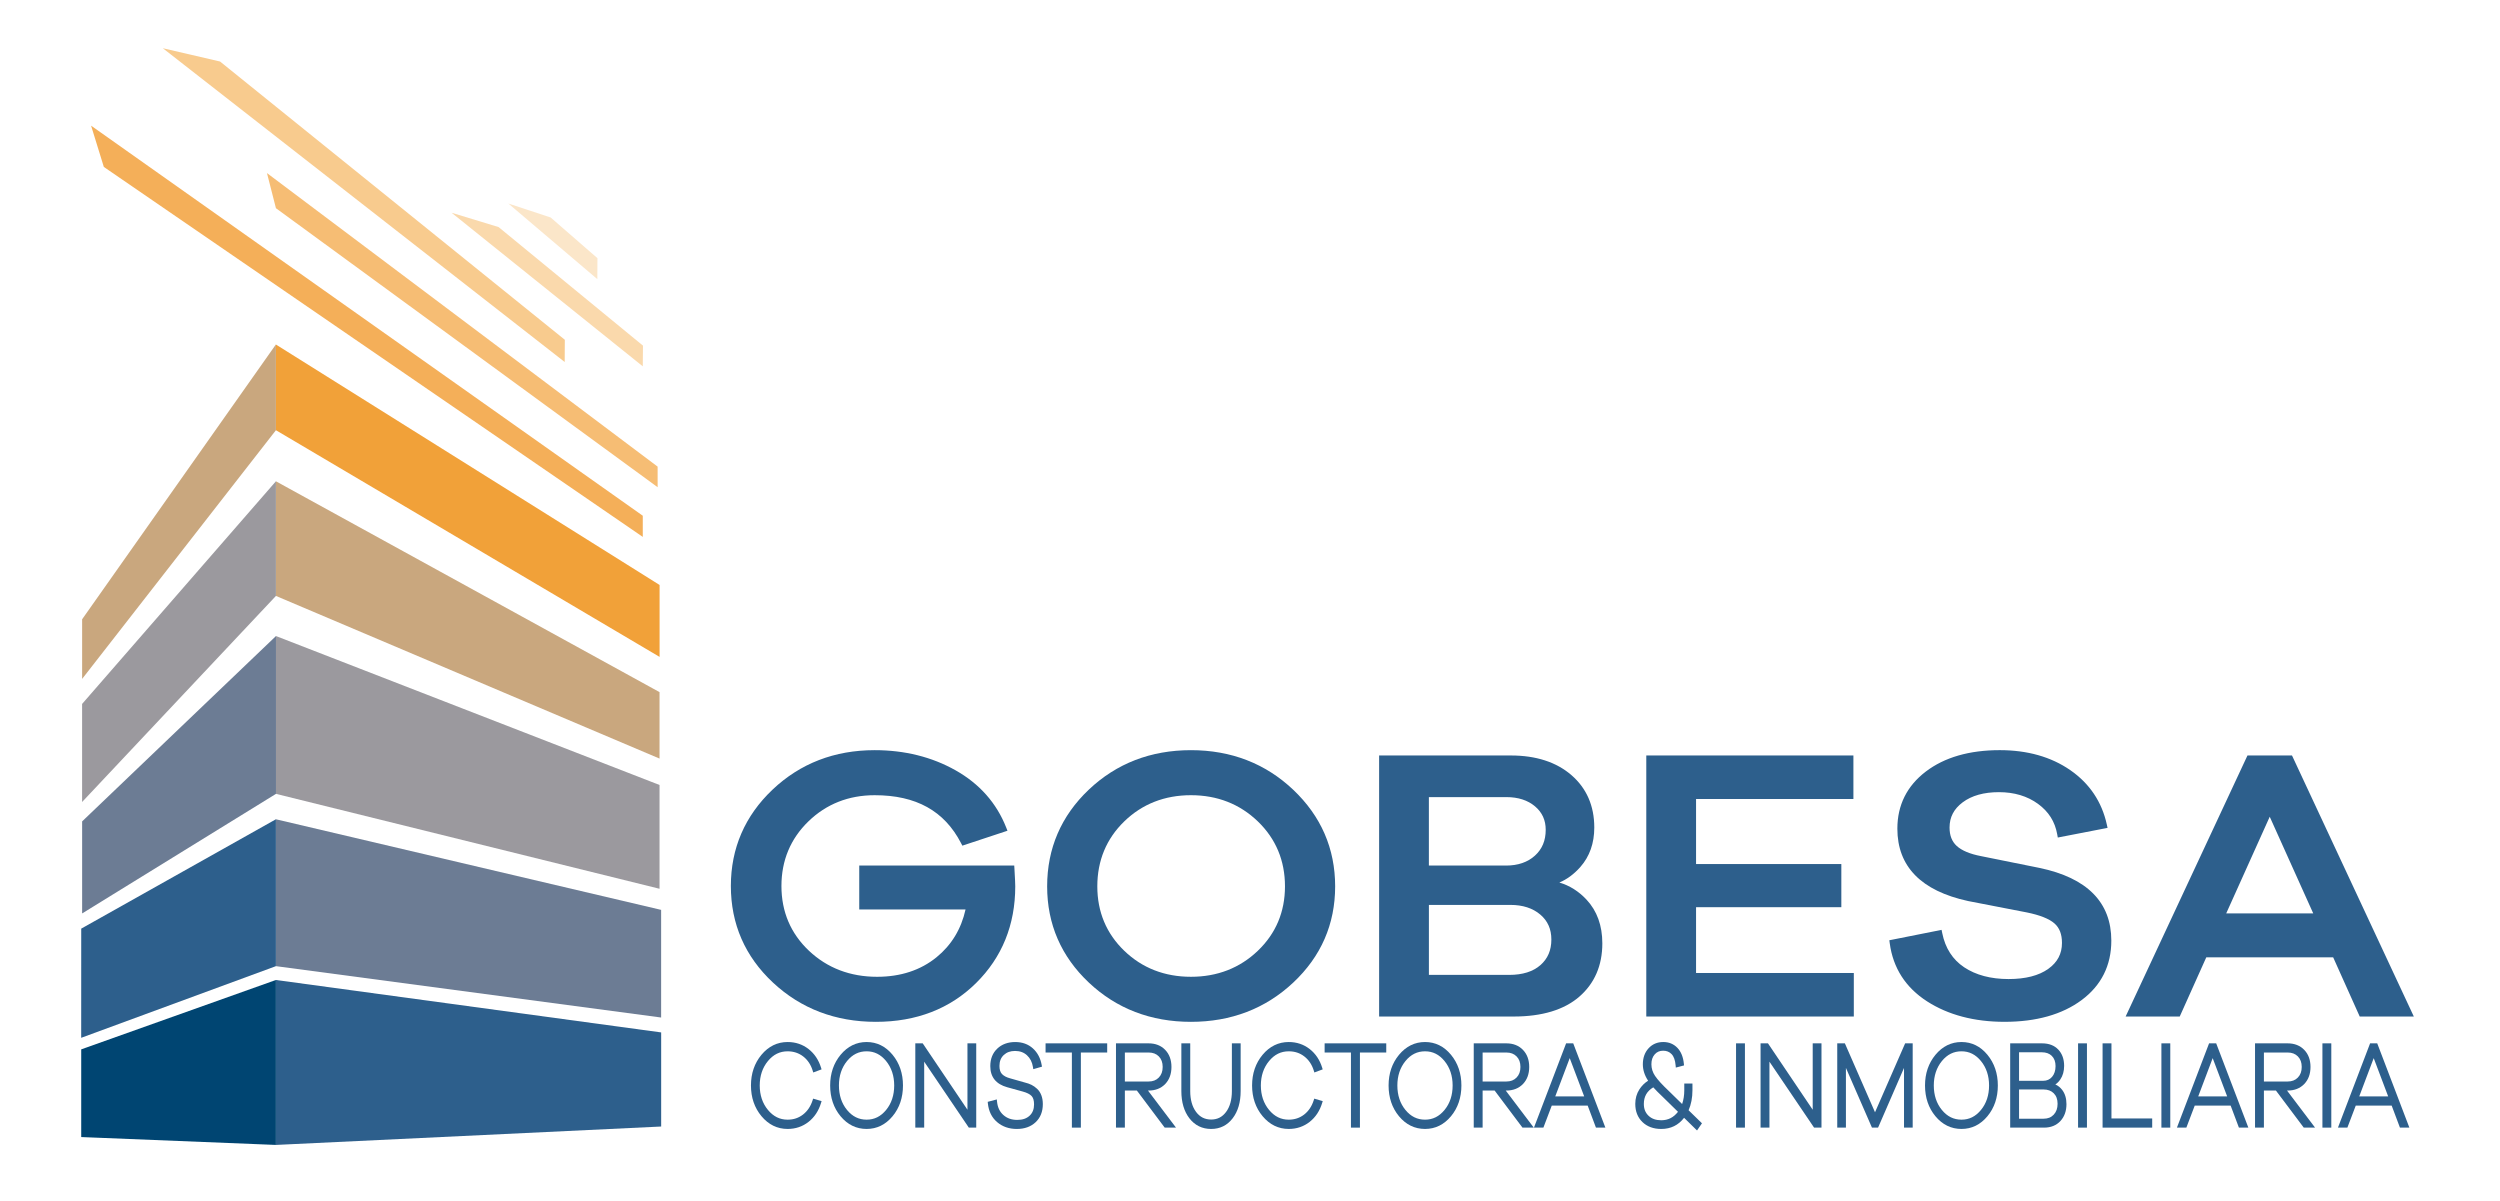 <?xml version="1.0" encoding="iso-8859-1"?>
<!-- Generator: Adobe Illustrator 22.0.1, SVG Export Plug-In . SVG Version: 6.00 Build 0)  -->
<svg version="1.1" id="Layer_1" xmlns="http://www.w3.org/2000/svg" xmlns:xlink="http://www.w3.org/1999/xlink" x="0px" y="0px"
	 width="363.618px" height="174.715px" viewBox="0 0 363.618 174.715" enable-background="new 0 0 363.618 174.715"
	 xml:space="preserve">
<g>
	<g>
		<path fill="#2D5F8C" d="M147.52,125.894h-22.545v6.387h15.461c-0.63,2.845-2.048,5.18-4.218,6.946
			c-2.319,1.888-5.229,2.844-8.648,2.844c-3.911,0-7.245-1.273-9.909-3.787c-2.656-2.506-4.003-5.674-4.003-9.418
			c0-3.71,1.319-6.872,3.92-9.396c2.606-2.528,5.85-3.81,9.641-3.81c6.023,0,10.132,2.28,12.561,6.969l0.191,0.369l6.562-2.17
			l-0.189-0.479c-1.401-3.551-3.876-6.346-7.355-8.307c-3.452-1.947-7.412-2.934-11.77-2.934c-5.839,0-10.836,1.931-14.852,5.738
			c-4.024,3.815-6.065,8.532-6.065,14.019c0,5.527,2.062,10.254,6.126,14.049c4.055,3.788,9.089,5.709,14.966,5.709
			c5.88,0,10.781-1.896,14.566-5.634c3.786-3.74,5.706-8.474,5.706-14.068c0-0.382-0.04-1.246-0.118-2.569L147.52,125.894z"/>
		<path fill="#2D5F8C" d="M173.22,109.109c-5.839,0-10.836,1.931-14.851,5.738c-4.024,3.815-6.065,8.55-6.065,14.075
			c0,5.49,2.041,10.197,6.066,13.992c4.016,3.789,9.013,5.71,14.85,5.71c5.838,0,10.844-1.921,14.879-5.71
			c4.044-3.794,6.095-8.503,6.095-13.992c0-5.488-2.05-10.214-6.093-14.048C184.064,111.049,179.058,109.109,173.22,109.109z
			 M182.949,138.287c-2.623,2.511-5.897,3.784-9.729,3.784c-3.831,0-7.095-1.272-9.7-3.783c-2.601-2.506-3.919-5.657-3.919-9.367
			c0-3.746,1.319-6.927,3.92-9.451c2.606-2.528,5.869-3.81,9.699-3.81c3.831,0,7.104,1.282,9.728,3.811
			c2.62,2.524,3.949,5.704,3.949,9.45C186.897,132.629,185.569,135.781,182.949,138.287L182.949,138.287z"/>
		<path fill="#2D5F8C" d="M226.802,128.36c1.107-0.459,2.131-1.216,3.057-2.263c1.343-1.521,2.025-3.449,2.025-5.733
			c0-3.153-1.121-5.72-3.33-7.63c-2.189-1.892-5.151-2.852-8.806-2.852h-19.16v37.969h19.57c4.12,0,7.329-0.969,9.537-2.88
			c2.228-1.929,3.359-4.542,3.359-7.767c0-2.581-0.774-4.719-2.298-6.352C229.62,129.635,228.295,128.8,226.802,128.36z
			 M207.827,131.617h11.863c1.784,0,3.243,0.471,4.337,1.402c1.086,0.923,1.614,2.111,1.614,3.632c0,1.561-0.52,2.778-1.59,3.721
			c-1.074,0.945-2.6,1.423-4.535,1.423h-11.687V131.617z M223.254,124.447c-1.054,0.96-2.47,1.447-4.209,1.447h-11.219v-9.957
			h11.277c1.707,0,3.107,0.453,4.163,1.347c1.045,0.886,1.553,2.003,1.553,3.41C224.82,122.258,224.308,123.486,223.254,124.447z"/>
		<polygon fill="#2D5F8C" points="246.687,131.949 267.817,131.949 267.817,125.673 246.687,125.673 246.687,116.213 
			269.573,116.213 269.573,109.881 239.448,109.881 239.448,147.85 269.632,147.85 269.632,141.519 246.687,141.519 		"/>
		<path fill="#2D5F8C" d="M296.628,126.234l-8.491-1.713c-1.617-0.311-2.807-0.81-3.538-1.481c-0.701-0.645-1.042-1.521-1.042-2.677
			c0-1.509,0.625-2.708,1.911-3.668c1.311-0.98,3.084-1.477,5.268-1.477c2.225,0,4.136,0.572,5.683,1.7
			c1.549,1.131,2.462,2.575,2.793,4.414l0.088,0.486l7.237-1.404l-0.107-0.488c-0.726-3.312-2.517-5.975-5.32-7.915
			c-2.783-1.927-6.233-2.903-10.258-2.903c-4.42,0-8.034,1.046-10.744,3.109c-2.748,2.095-4.143,4.89-4.143,8.311
			c0,5.5,3.458,9.042,10.287,10.527l8.542,1.656c1.897,0.386,3.249,0.924,4.02,1.6c0.735,0.645,1.092,1.573,1.092,2.837
			c0,1.578-0.651,2.812-1.991,3.772c-1.372,0.983-3.315,1.482-5.775,1.482c-2.581,0-4.755-0.576-6.46-1.712
			c-1.676-1.117-2.748-2.787-3.188-4.965l-0.097-0.476l-7.598,1.51l0.061,0.454c0.486,3.592,2.313,6.428,5.428,8.434
			c3.071,1.974,6.862,2.976,11.268,2.976c4.613,0,8.383-1.064,11.207-3.16c2.868-2.13,4.323-5.04,4.323-8.646
			C307.088,131.242,303.569,127.681,296.628,126.234z"/>
		<path fill="#2D5F8C" d="M333.363,109.881h-6.474l-17.722,37.969h7.869l3.864-8.613h18.451l3.863,8.613h7.87L333.363,109.881z
			 M336.454,132.851h-12.658l6.329-14.06L336.454,132.851z"/>
	</g>
	<g>
		<path fill="#2D5F8C" d="M118.186,160.044c-0.276,0.866-0.742,1.559-1.384,2.06c-0.649,0.504-1.383,0.748-2.245,0.748
			c-1.137,0-2.072-0.463-2.862-1.416c-0.792-0.957-1.194-2.153-1.194-3.556c0-1.402,0.401-2.598,1.194-3.556
			c0.788-0.952,1.724-1.414,2.862-1.414c0.862,0,1.625,0.251,2.266,0.747c0.646,0.498,1.109,1.191,1.377,2.059l0.084,0.272
			l1.21-0.452l-0.072-0.234c-0.347-1.134-0.96-2.05-1.821-2.722c-0.866-0.677-1.89-1.021-3.045-1.021
			c-1.496,0-2.776,0.625-3.804,1.857c-1.013,1.216-1.528,2.718-1.528,4.464c0,1.747,0.515,3.249,1.528,4.464
			c1.028,1.233,2.308,1.858,3.804,1.858c1.154,0,2.179-0.347,3.046-1.032c0.861-0.678,1.474-1.609,1.82-2.766l0.076-0.251
			l-1.233-0.36L118.186,160.044z"/>
		<path fill="#2D5F8C" d="M126.048,151.559c-1.489,0-2.762,0.626-3.785,1.858c-1.007,1.215-1.519,2.717-1.519,4.463
			c0,1.758,0.509,3.262,1.512,4.473c1.018,1.227,2.294,1.85,3.792,1.85c1.486,0,2.756-0.623,3.774-1.85
			c1.004-1.209,1.513-2.713,1.513-4.473c0-1.746-0.509-3.248-1.512-4.463C128.805,152.185,127.535,151.559,126.048,151.559z
			 M130.059,157.88c0,1.414-0.397,2.613-1.179,3.564c-0.78,0.947-1.706,1.408-2.832,1.408c-1.136,0-2.068-0.46-2.848-1.408
			c-0.783-0.951-1.179-2.15-1.179-3.564c0-1.402,0.397-2.599,1.18-3.557c0.78-0.951,1.711-1.413,2.847-1.413
			c1.126,0,2.052,0.462,2.831,1.413C129.662,155.281,130.059,156.478,130.059,157.88z"/>
		<polygon fill="#2D5F8C" points="140.714,161.409 134.206,151.752 133.129,151.752 133.129,164.01 134.421,164.01 134.421,154.419 
			140.832,163.891 140.911,164.01 141.99,164.01 141.99,151.752 140.714,151.752 		"/>
		<path fill="#2D5F8C" d="M150.835,158.356c-0.256-0.238-0.529-0.43-0.811-0.57c-0.273-0.136-0.597-0.25-0.951-0.334l-2.16-0.614
			c-0.516-0.138-0.911-0.345-1.172-0.617c-0.248-0.258-0.373-0.653-0.373-1.176c0-0.678,0.205-1.2,0.627-1.596
			c0.425-0.397,0.961-0.591,1.639-0.591c0.706,0,1.273,0.205,1.735,0.627c0.469,0.43,0.755,0.993,0.873,1.724l0.049,0.297
			l1.26-0.363l-0.04-0.231c-0.175-0.997-0.605-1.813-1.279-2.424c-0.68-0.616-1.544-0.928-2.568-0.928
			c-1.067,0-1.948,0.323-2.617,0.959c-0.672,0.638-1.013,1.493-1.013,2.543c0,1.585,0.826,2.618,2.455,3.072l2.276,0.63
			c0.593,0.162,1.023,0.378,1.275,0.643c0.239,0.251,0.359,0.661,0.359,1.222c0,0.703-0.212,1.242-0.649,1.647
			c-0.44,0.41-1.027,0.609-1.793,0.609c-0.818,0-1.479-0.232-2.018-0.709c-0.539-0.477-0.842-1.118-0.925-1.958l-0.031-0.311
			l-1.323,0.35l0.022,0.222c0.113,1.138,0.563,2.053,1.337,2.72c0.772,0.666,1.741,1.004,2.879,1.004
			c1.124,0,2.044-0.332,2.735-0.987c0.692-0.655,1.043-1.537,1.043-2.622c0-0.483-0.073-0.917-0.216-1.292
			C151.313,158.92,151.102,158.601,150.835,158.356z"/>
		<polygon fill="#2D5F8C" points="152.075,153.086 155.902,153.086 155.902,164.01 157.209,164.01 157.209,153.086 161.038,153.086 
			161.038,151.752 152.075,151.752 		"/>
		<path fill="#2D5F8C" d="M167.062,158.617c0.994,0,1.806-0.32,2.413-0.95c0.603-0.626,0.91-1.461,0.91-2.483
			s-0.307-1.857-0.91-2.482c-0.607-0.63-1.419-0.95-2.413-0.95h-4.746v12.258h1.292v-5.393h1.746l4.049,5.393h1.643l-4.079-5.393
			H167.062z M163.608,153.086h3.454c0.625,0,1.109,0.185,1.484,0.565c0.379,0.385,0.562,0.886,0.562,1.533
			c0,0.649-0.184,1.154-0.563,1.543c-0.375,0.387-0.86,0.575-1.483,0.575h-3.454V153.086z"/>
		<path fill="#2D5F8C" d="M179.174,158.686c0,1.269-0.285,2.295-0.85,3.049c-0.553,0.739-1.261,1.098-2.164,1.098
			c-0.915,0-1.63-0.359-2.188-1.099c-0.568-0.756-0.856-1.781-0.856-3.048v-6.934h-1.291v6.934c0,1.627,0.394,2.961,1.169,3.966
			c0.795,1.029,1.86,1.551,3.166,1.551c1.288,0,2.341-0.523,3.129-1.552c0.77-1.004,1.161-2.338,1.161-3.965v-6.934h-1.276V158.686z
			"/>
		<path fill="#2D5F8C" d="M191.073,160.044c-0.276,0.867-0.742,1.56-1.384,2.061c-0.639,0.496-1.395,0.747-2.245,0.747
			c-1.135,0-2.071-0.463-2.861-1.416c-0.793-0.957-1.195-2.153-1.195-3.556c0-1.402,0.402-2.598,1.195-3.556
			c0.788-0.952,1.724-1.414,2.861-1.414c0.875,0,1.617,0.244,2.267,0.747c0.646,0.499,1.109,1.192,1.376,2.058l0.084,0.273
			l1.21-0.452l-0.072-0.234c-0.346-1.133-0.958-2.049-1.82-2.722c-0.867-0.677-1.891-1.021-3.046-1.021
			c-1.496,0-2.776,0.625-3.804,1.857c-1.013,1.216-1.527,2.718-1.527,4.464c0,1.747,0.514,3.249,1.527,4.464
			c1.028,1.233,2.308,1.858,3.804,1.858c1.153,0,2.178-0.347,3.047-1.032c0.862-0.68,1.474-1.61,1.819-2.766l0.076-0.251
			l-1.234-0.36L191.073,160.044z"/>
		<polygon fill="#2D5F8C" points="192.663,153.086 196.491,153.086 196.491,164.01 197.798,164.01 197.798,153.086 201.627,153.086 
			201.627,151.752 192.663,151.752 		"/>
		<path fill="#2D5F8C" d="M207.269,151.559c-1.488,0-2.761,0.626-3.784,1.858c-1.008,1.215-1.519,2.717-1.519,4.463
			c0,1.76,0.509,3.264,1.512,4.473c1.018,1.227,2.293,1.85,3.791,1.85c1.487,0,2.757-0.623,3.776-1.85
			c1.003-1.21,1.512-2.715,1.512-4.473c0-1.745-0.509-3.247-1.512-4.463C210.027,152.185,208.757,151.559,207.269,151.559z
			 M211.281,157.88c0,1.414-0.397,2.613-1.18,3.564c-0.78,0.947-1.706,1.408-2.832,1.408c-1.137,0-2.068-0.46-2.848-1.408
			c-0.782-0.951-1.178-2.15-1.178-3.564c0-1.402,0.397-2.598,1.179-3.557c0.78-0.951,1.711-1.413,2.847-1.413
			c1.126,0,2.052,0.462,2.831,1.413C210.884,155.281,211.281,156.477,211.281,157.88z"/>
		<path fill="#2D5F8C" d="M219.097,158.617c0.992,0,1.804-0.32,2.413-0.95c0.603-0.626,0.91-1.461,0.91-2.483
			s-0.306-1.857-0.91-2.482c-0.609-0.63-1.421-0.95-2.413-0.95h-4.746v12.258h1.292v-5.393h1.747l4.049,5.393h1.643l-4.079-5.393
			H219.097z M215.643,153.086h3.454c0.624,0,1.108,0.185,1.484,0.565c0.379,0.385,0.562,0.886,0.562,1.533
			c0,0.649-0.184,1.154-0.563,1.543c-0.376,0.387-0.861,0.575-1.483,0.575h-3.454V153.086z"/>
		<path fill="#2D5F8C" d="M227.787,151.752l-4.676,12.258h1.371l1.217-3.204h5.226l1.202,3.204h1.371l-4.676-12.258H227.787z
			 M230.417,159.472h-4.21l2.105-5.571L230.417,159.472z"/>
		<path fill="#2D5F8C" d="M246.162,158.563v-0.965h-1.188v0.965c0,0.745-0.106,1.42-0.314,2.013l-1.983-1.941
			c-0.922-0.871-1.579-1.592-1.951-2.144c-0.355-0.525-0.534-1.094-0.534-1.692c0-0.607,0.158-1.079,0.485-1.447
			c0.315-0.357,0.716-0.53,1.225-0.53c0.502,0,0.903,0.162,1.225,0.496c0.327,0.337,0.525,0.89,0.588,1.643l0.027,0.316l1.194-0.315
			l-0.021-0.221c-0.093-0.99-0.408-1.773-0.936-2.327c-0.541-0.567-1.234-0.855-2.062-0.855c-0.87,0-1.592,0.31-2.148,0.921
			c-0.546,0.602-0.823,1.382-0.823,2.319c0,0.819,0.258,1.62,0.766,2.387c-0.511,0.323-0.94,0.75-1.275,1.273
			c-0.392,0.612-0.591,1.319-0.591,2.1c0,1.084,0.35,1.972,1.04,2.639c0.691,0.667,1.612,1.006,2.737,1.006
			c1.38,0,2.496-0.546,3.322-1.624l1.882,1.843l0.719-1.043l-1.946-1.897C245.972,160.645,246.162,159.665,246.162,158.563z
			 M244.057,161.708c-0.638,0.828-1.436,1.231-2.435,1.231c-0.775,0-1.378-0.213-1.842-0.652c-0.464-0.436-0.688-1.002-0.688-1.728
			c0-1.062,0.449-1.853,1.372-2.41c0.382,0.424,0.82,0.867,1.303,1.318L244.057,161.708z"/>
		<rect x="252.503" y="151.752" fill="#2D5F8C" width="1.292" height="12.258"/>
		<polygon fill="#2D5F8C" points="263.653,161.409 257.146,151.752 256.069,151.752 256.069,164.01 257.361,164.01 257.361,154.419 
			263.772,163.891 263.851,164.01 264.93,164.01 264.93,151.752 263.653,151.752 		"/>
		<polygon fill="#2D5F8C" points="272.715,161.777 268.402,151.913 268.332,151.752 267.222,151.752 267.222,164.01 268.484,164.01 
			268.484,155.325 272.271,164.01 273.16,164.01 276.933,155.329 276.933,164.01 278.195,164.01 278.195,151.752 277.098,151.752 		
			"/>
		<path fill="#2D5F8C" d="M285.292,151.559c-1.487,0-2.761,0.626-3.784,1.858c-1.008,1.216-1.52,2.718-1.52,4.463
			c0,1.759,0.509,3.263,1.513,4.472c1.017,1.228,2.292,1.851,3.791,1.851c1.487,0,2.757-0.623,3.776-1.85
			c1.003-1.21,1.512-2.715,1.512-4.473c0-1.745-0.509-3.247-1.512-4.463C288.05,152.185,286.78,151.559,285.292,151.559z
			 M285.292,162.852c-1.136,0-2.068-0.46-2.848-1.408c-0.782-0.95-1.178-2.149-1.178-3.564c0-1.403,0.397-2.6,1.179-3.557
			c0.78-0.951,1.711-1.413,2.847-1.413c1.126,0,2.052,0.462,2.831,1.413c0.784,0.958,1.181,2.154,1.181,3.557
			c0,1.414-0.397,2.613-1.18,3.564C287.344,162.392,286.418,162.852,285.292,162.852z"/>
		<path fill="#2D5F8C" d="M298.944,157.731c0.268-0.172,0.508-0.412,0.719-0.721c0.371-0.544,0.559-1.211,0.559-1.983
			c0-0.974-0.286-1.771-0.848-2.367c-0.569-0.603-1.363-0.908-2.357-0.908h-4.642v12.258h4.921c0.996,0,1.799-0.325,2.388-0.963
			c0.582-0.631,0.877-1.457,0.877-2.452c0-0.837-0.213-1.539-0.633-2.085C299.655,158.159,299.326,157.899,298.944,157.731z
			 M293.665,158.46h3.556c0.625,0,1.111,0.18,1.488,0.551c0.376,0.374,0.56,0.875,0.56,1.531c0,0.662-0.183,1.179-0.561,1.582
			c-0.369,0.395-0.852,0.588-1.471,0.588h-3.572V158.46z M293.665,153.05h3.292c0.643,0,1.128,0.176,1.484,0.54
			c0.359,0.367,0.533,0.849,0.533,1.473c0,0.644-0.171,1.171-0.508,1.564c-0.331,0.384-0.753,0.571-1.289,0.571h-3.512V153.05z"/>
		<rect x="302.249" y="151.752" fill="#2D5F8C" width="1.292" height="12.258"/>
		<polygon fill="#2D5F8C" points="307.105,151.752 305.814,151.752 305.814,164.01 313.031,164.01 313.031,162.677 307.105,162.677 
					"/>
		<rect x="314.37" y="151.752" fill="#2D5F8C" width="1.291" height="12.258"/>
		<path fill="#2D5F8C" d="M321.304,151.752l-4.676,12.258H318l1.217-3.204h5.225l1.202,3.204h1.372l-4.677-12.258H321.304z
			 M323.935,159.472h-4.211l2.105-5.571L323.935,159.472z"/>
		<path fill="#2D5F8C" d="M332.733,158.617c0.992,0,1.804-0.32,2.413-0.95c0.603-0.626,0.91-1.461,0.91-2.483
			s-0.306-1.857-0.91-2.482c-0.609-0.63-1.421-0.95-2.413-0.95h-4.746v12.258h1.292v-5.393h1.747l4.049,5.393h1.643l-4.079-5.393
			H332.733z M334.779,155.184c0,0.648-0.184,1.153-0.563,1.543c-0.376,0.387-0.861,0.575-1.483,0.575h-3.454v-4.216h3.454
			c0.624,0,1.108,0.185,1.484,0.565C334.596,154.037,334.779,154.538,334.779,155.184z"/>
		<rect x="337.79" y="151.752" fill="#2D5F8C" width="1.292" height="12.258"/>
		<path fill="#2D5F8C" d="M345.761,151.752h-1.037l-4.676,12.258h1.371l1.218-3.204h5.225l1.203,3.204h1.372L345.761,151.752z
			 M347.354,159.472h-4.21l2.105-5.571L347.354,159.472z"/>
	</g>
	<g>
		<polygon fill="#9B999E" points="40.14,92.511 95.928,114.174 95.928,129.269 40.14,115.465 		"/>
		<polygon fill="#FBE6C9" points="86.896,37.551 80.089,31.631 73.94,29.604 86.882,40.601 		"/>
		<polygon fill="#FAD9AC" points="93.52,50.273 72.519,33.028 65.679,30.942 93.49,53.281 		"/>
		<polygon fill="#F8CB8E" points="82.152,49.419 32.006,8.948 23.681,7.013 82.133,52.651 		"/>
		<polygon fill="#F6BD74" points="40.133,30.282 95.652,70.864 95.648,67.869 38.829,25.172 		"/>
		<polygon fill="#F4AF59" points="93.49,75.012 13.248,18.277 15.101,24.279 93.49,78.092 		"/>
		<polygon fill="#F1A139" points="40.133,50.112 40.133,62.573 95.935,95.544 95.935,85.082 		"/>
		<polygon fill="#C9A77E" points="40.133,70.003 95.928,100.668 95.928,110.334 40.133,86.675 		"/>
		<polygon fill="#C9A77E" points="40.133,50.093 11.944,90.072 11.944,98.746 40.133,62.573 		"/>
		<polygon fill="#9B999E" points="40.134,69.999 40.134,86.675 11.941,116.648 11.941,102.385 		"/>
		<polygon fill="#6C7C94" points="40.14,92.511 40.14,115.465 11.946,132.857 11.946,119.469 		"/>
		<polygon fill="#6C7C94" points="40.132,140.525 96.16,147.996 96.16,132.339 40.127,119.16 		"/>
		<polygon fill="#2D5F8C" points="40.132,166.526 96.165,163.849 96.165,150.163 40.132,142.536 		"/>
		<polygon fill="#2D5F8C" points="40.131,119.16 40.131,140.525 11.809,150.947 11.814,135.067 		"/>
		<polygon fill="#004572" points="40.13,142.536 11.813,152.628 11.813,165.382 40.13,166.526 		"/>
	</g>
</g>
<g>
</g>
<g>
</g>
<g>
</g>
<g>
</g>
<g>
</g>
<g>
</g>
<g>
</g>
<g>
</g>
<g>
</g>
<g>
</g>
<g>
</g>
<g>
</g>
<g>
</g>
<g>
</g>
<g>
</g>
</svg>
